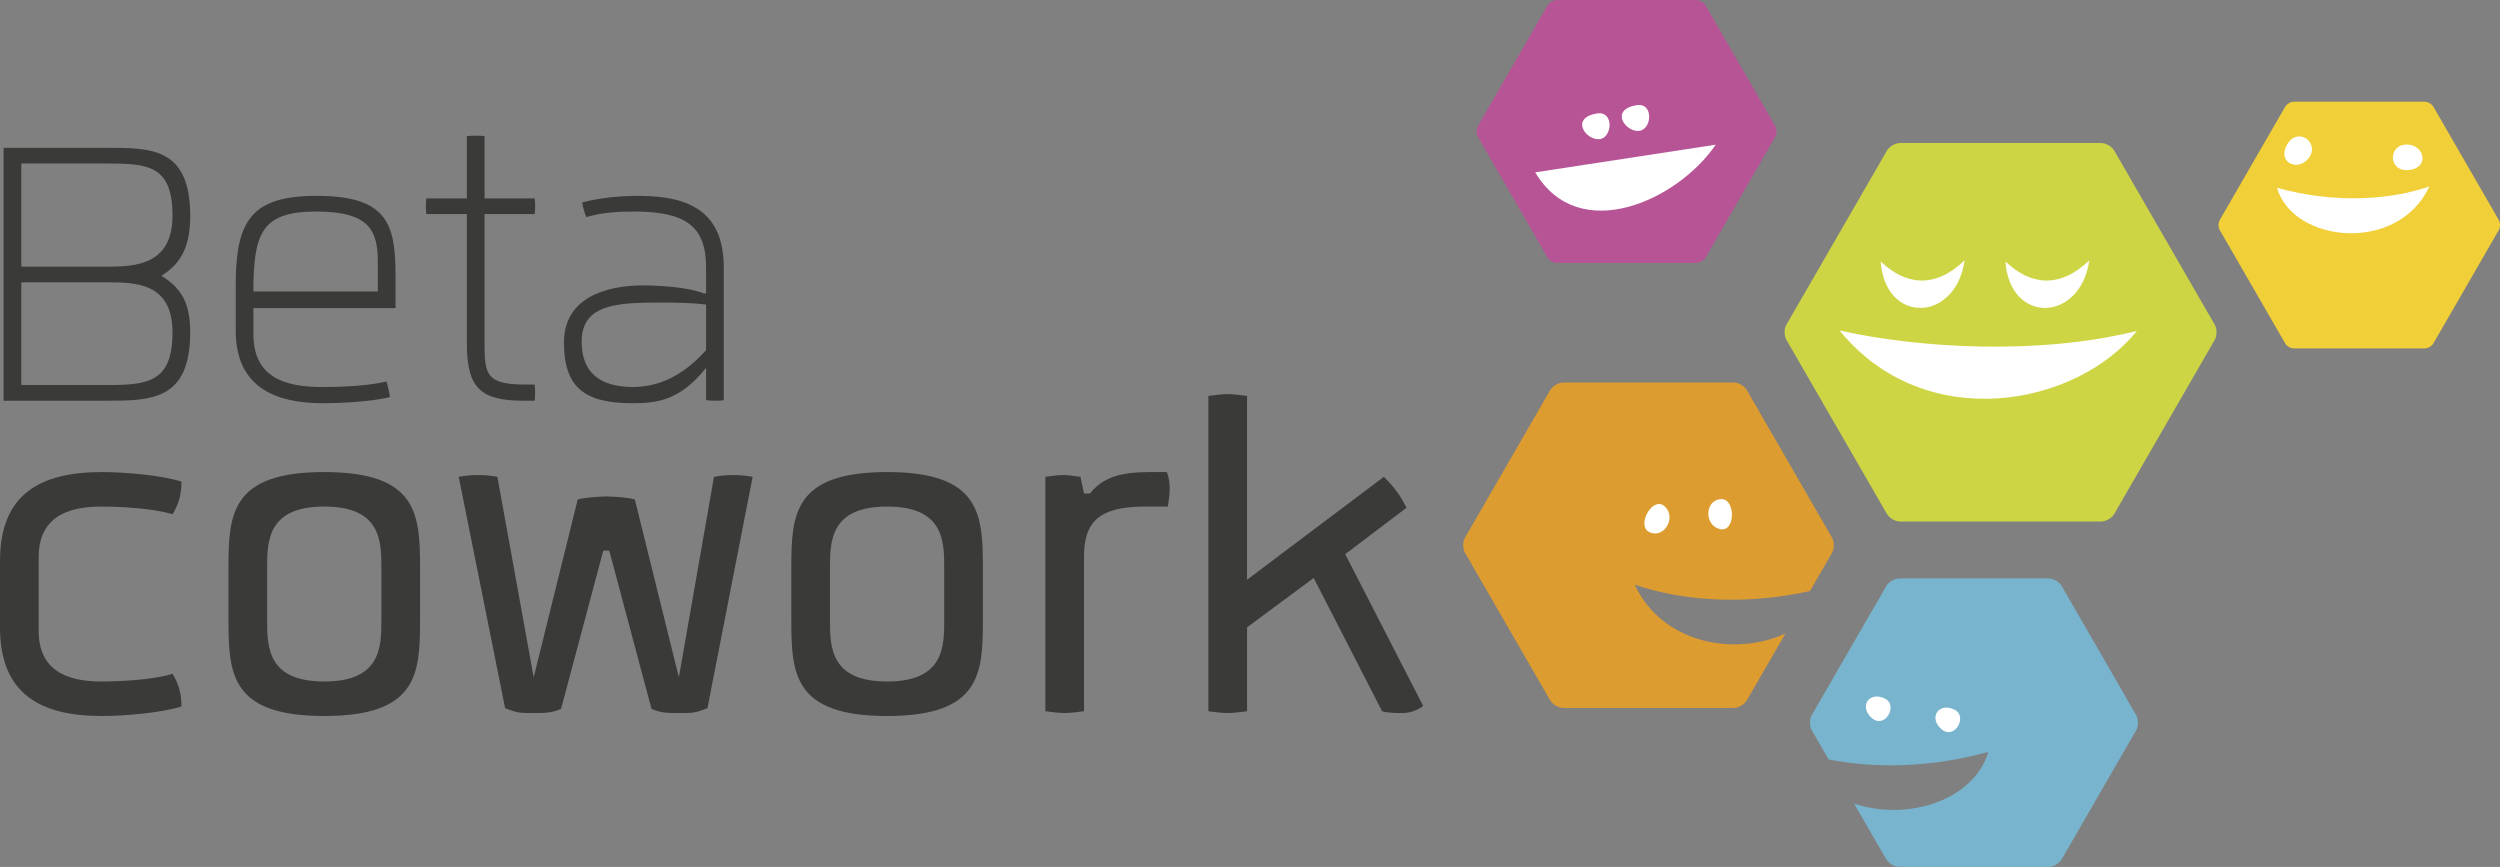 <?xml version="1.0" encoding="utf-8"?>
<!-- Generator: Adobe Illustrator 15.1.0, SVG Export Plug-In . SVG Version: 6.00 Build 0)  -->
<!DOCTYPE svg PUBLIC "-//W3C//DTD SVG 1.1//EN" "http://www.w3.org/Graphics/SVG/1.1/DTD/svg11.dtd">
<svg version="1.1" id="Capa_1" xmlns="http://www.w3.org/2000/svg" xmlns:xlink="http://www.w3.org/1999/xlink" x="0px" y="0px"
	 width="401.856px" height="139.355px" viewBox="0 0 401.856 139.355" enable-background="new 0 0 401.856 139.355"
	 xml:space="preserve">
<rect x="0" y="0" width="401.856" height="139.355" fill="#808080" stroke="none"/>
<g>
	<path fill="#3A3B39" d="M93.496,54.898c0-6.26,6.26-6.26,13.252-6.26c1.301,0,4.228,0,6.748,0.325v7.317
		c-2.927,3.252-6.667,5.935-11.87,5.935C96.179,62.133,93.496,59.694,93.496,54.898z M90.651,55.061
		c0,7.317,3.415,9.756,11.057,9.756c3.984,0,7.642-0.488,11.789-5.691v5.203c0.65,0.081,1.138,0.081,1.463,0.081
		s0.976,0,1.382-0.081v-21.3c0-8.943-5.447-11.545-13.658-11.545c-2.764,0-6.016,0.244-9.105,1.057
		c0.082,0.65,0.407,1.708,0.65,2.358c2.602-0.732,4.878-0.895,7.642-0.895c8.13,0,11.626,2.195,11.626,8.943v4.228h-0.325
		c-2.358-0.976-6.992-1.301-9.756-1.301C97.155,45.874,90.651,47.987,90.651,55.061z M77.887,55.223V34.41h8.048
		c0.082-0.487,0.082-1.057,0.082-1.382s0-0.65-0.082-1.138h-8.048v-10c-0.488-0.082-1.057-0.082-1.544-0.082
		c-0.325,0-0.65,0-1.301,0.082v10h-6.504c-0.082,0.488-0.082,0.813-0.082,1.138s0,0.895,0.082,1.382h6.504v20.813
		c0,7.235,2.276,9.187,9.105,9.187h1.788c0.082-0.406,0.082-1.057,0.082-1.219c0-0.407,0-0.732-0.082-1.382h-1.87
		C78.212,61.727,77.887,60.182,77.887,55.223z M50.896,34.004c8.699,0,9.837,3.252,9.837,8.211v4.634h-20
		C40.734,37.256,42.198,34.004,50.896,34.004z M51.954,64.816c2.764,0,7.642-0.244,10.731-0.976
		c-0.082-0.65-0.325-1.789-0.569-2.521c-2.927,0.732-7.479,0.895-10.244,0.895c-6.26,0-11.138-1.626-11.138-8.537v-4.146h22.845
		v-5.528c0-8.293-1.626-12.521-12.683-12.521c-10.406,0-13.008,3.902-13.008,14.309v7.317
		C37.889,61.971,43.824,64.816,51.954,64.816z M17.159,61.89H3.42V45.386h13.739c4.553,0,10.569,0,10.569,8.049
		C27.728,61.483,23.744,61.89,17.159,61.89z M27.728,34.654c0,7.967-6.016,8.211-10.569,8.211H3.42V26.28h13.739
		C23.826,26.28,27.728,26.605,27.728,34.654z M30.573,34.654c0-10.894-6.26-10.894-13.333-10.894H0.574V64.41H17.24
		c7.073,0,13.333-0.081,13.333-10.975c0-4.065-0.976-6.911-4.634-9.105C29.517,42.134,30.573,39.044,30.573,34.654z"/>
	<path fill="#3A3B39" d="M216.234,89.078l9.852-7.46c-0.574-1.147-1.148-2.104-1.626-2.678c-0.383-0.574-1.053-1.339-2.009-2.296
		l-21.998,16.546V63.638c-1.339-0.191-2.391-0.287-3.155-0.287c-0.67,0-1.722,0.096-3.061,0.287v50.69
		c1.339,0.191,2.391,0.287,3.156,0.287c0.67,0,1.722-0.096,3.061-0.287v-13.485l10.712-7.938l10.999,21.424
		c0.861,0.287,2.392,0.287,3.348,0.287c1.243,0,2.582-0.574,3.252-1.148L216.234,89.078z M187.735,81.427
		c0.191-1.243,0.287-2.2,0.287-2.869c0-0.861-0.096-1.817-0.478-2.678h-1.626c-3.826,0-8.034,0-10.712,3.443h-0.957l-0.574-2.678
		c-1.339-0.191-2.104-0.287-2.773-0.287c-0.765,0-1.53,0.096-2.87,0.287c0,0,0,0,0,37.683c1.339,0.191,2.391,0.287,3.061,0.287
		c0.765,0,1.817-0.096,3.156-0.287V89.461c0-5.547,2.391-8.034,9.756-8.034H187.735z M151.776,99.599c0,4.304,0,9.947-9.182,9.947
		s-9.182-5.643-9.182-9.947v-8.225c0-4.304,0-9.947,9.182-9.947s9.182,5.643,9.182,9.947V99.599z M142.594,75.88
		c-15.016,0-15.398,6.791-15.398,15.398v8.417c0,8.608,0.382,15.398,15.398,15.398c15.016,0,15.398-6.791,15.398-15.398v-8.417
		C157.993,82.67,157.61,75.88,142.594,75.88z M117.827,76.358c-0.957,0-2.104,0.096-3.061,0.287l-5.643,32.231l-7.078-28.597
		c-0.956-0.287-3.443-0.479-4.591-0.479c-1.052,0-3.634,0.191-4.591,0.479l-7.077,28.597l-5.834-32.231
		c-0.956-0.191-2.104-0.287-3.061-0.287c-1.147,0-2.104,0.096-3.156,0.287l7.46,37.205c2.104,0.765,2.295,0.765,4.399,0.765
		s3.061,0,4.591-0.669l6.791-25.441h0.957l6.791,25.441c1.53,0.669,2.487,0.669,4.591,0.669s2.295,0,4.399-0.765l7.269-37.205
		C119.931,76.454,118.974,76.358,117.827,76.358z M61.305,99.599c0,4.304,0,9.947-9.182,9.947s-9.182-5.643-9.182-9.947v-8.225
		c0-4.304,0-9.947,9.182-9.947s9.182,5.643,9.182,9.947V99.599z M52.123,75.88c-15.016,0-15.398,6.791-15.398,15.398v8.417
		c0,8.608,0.382,15.398,15.398,15.398c15.016,0,15.398-6.791,15.398-15.398v-8.417C67.521,82.67,67.139,75.88,52.123,75.88z
		 M6.217,89.557c0-6.121,4.208-8.13,10.042-8.13c3.156,0,8.512,0.287,11.477,1.244c0.957-1.626,1.435-3.061,1.435-5.26
		c-3.347-1.052-9.277-1.53-12.816-1.53C6.504,75.88,0,79.418,0,90.13v10.712c0,10.712,6.504,14.25,16.355,14.25
		c3.539,0,9.469-0.478,12.816-1.53c0-2.2-0.478-3.634-1.435-5.26c-2.965,0.957-8.321,1.244-11.477,1.244
		c-5.834,0-10.042-2.009-10.042-8.13V89.557z"/>
	<g>
		<path fill="#CED545" d="M337.726,22.988c0.779,0,1.736,0.552,2.126,1.228l16.147,27.967c0.39,0.676,0.39,1.78,0,2.455
			l-16.147,27.968c-0.39,0.675-1.347,1.227-2.126,1.227h-32.294c-0.779,0-1.736-0.552-2.126-1.227l-16.147-27.968
			c-0.39-0.675-0.39-1.779,0-2.455l16.147-27.967c0.39-0.676,1.347-1.228,2.126-1.228H337.726z"/>
		<path fill="#DD9C2F" d="M294.478,86.412l-13.683-23.699c-0.39-0.675-1.347-1.227-2.126-1.227h-27.365
			c-0.779,0-1.736,0.552-2.126,1.227l-13.681,23.699c-0.391,0.675-0.391,1.78,0,2.455l13.681,23.699
			c0.39,0.676,1.347,1.228,2.126,1.228h27.365c0.779,0,1.736-0.552,2.126-1.228l6.199-10.737c-7.866,3.652-19.732,1.823-24.215-7.85
			c7.043,2.433,17.086,3.47,28.151,1.032l3.547-6.144C294.867,88.192,294.867,87.087,294.478,86.412"/>
		<path fill="#78B4CD" d="M343.37,114.936L331.401,94.2c-0.391-0.675-1.347-1.227-2.126-1.227H305.33
			c-0.779,0-1.735,0.552-2.126,1.227l-11.97,20.736c-0.39,0.675-0.39,1.78,0,2.455l2.704,4.685c7.132,1.4,16.08,1.436,25.654-1.205
			c-2.247,7.733-12.94,11.214-21.565,8.289l5.177,8.969c0.391,0.675,1.347,1.227,2.126,1.227h23.945
			c0.779,0,1.735-0.552,2.125-1.227l11.97-20.738C343.76,116.715,343.76,115.61,343.37,114.936"/>
		<path fill="#FFFFFF" d="M276.75,80.234c2.239,0,2.242,5.447-0.319,4.806C273.866,84.399,274.023,80.234,276.75,80.234"/>
		<path fill="#FFFFFF" d="M265.02,85.475c-1.968-1.076,0.646-5.854,2.587-4.062C269.546,83.202,267.409,86.783,265.02,85.475"/>
		<path fill="#FFFFFF" d="M302.313,42.033c4.026,3.848,8.751,4.372,13.475-0.178C314.388,51.831,303.012,52.181,302.313,42.033"/>
		<path fill="#FFFFFF" d="M322.359,42.033c4.024,3.848,8.751,4.372,13.475-0.178C334.433,51.831,323.057,52.181,322.359,42.033"/>
		<path fill="#FFFFFF" d="M295.7,53.132c12.984,2.876,32.062,3.973,47.783,0.065C333.704,65.36,309.422,69.957,295.7,53.132"/>
		<path fill="#FFFFFF" d="M303.026,112.314c2.115,1.078-0.045,4.936-2.151,3.1C298.765,113.578,300.457,111.006,303.026,112.314"/>
		<path fill="#FFFFFF" d="M314.214,114.099c2.111,1.075-0.045,4.936-2.155,3.099C309.95,115.362,311.646,112.789,314.214,114.099"/>
		<path fill="#B65496" d="M272.651,0c0.553,0,1.231,0.392,1.509,0.87l11.198,19.39c0.276,0.479,0.276,1.261,0,1.74L274.16,41.393
			c-0.277,0.478-0.956,0.87-1.509,0.87H250.26c-0.553,0-1.231-0.392-1.507-0.87L237.558,22c-0.276-0.479-0.276-1.262,0-1.74
			l11.195-19.39C249.028,0.392,249.707,0,250.26,0H272.651z"/>
		<path fill="#FFFFFF" d="M263.027,16.912c2.864-0.499,2.526,4.035,0.357,4.137C261.216,21.149,258.761,17.651,263.027,16.912"/>
		<path fill="#FFFFFF" d="M256.661,18.24c2.866-0.496,2.528,4.037,0.36,4.137C254.851,22.477,252.392,18.979,256.661,18.24"/>
		<path fill="#FFFFFF" d="M246.777,27.705l29.009-4.447C269.682,32.238,253.776,39.521,246.777,27.705"/>
		<path fill="#F1CF38" d="M389.748,16.345c0.515,0,1.143,0.364,1.398,0.808l10.518,18.216c0.257,0.444,0.257,1.17,0,1.615
			l-10.517,18.214c-0.257,0.443-0.885,0.807-1.399,0.807h-21.021c-0.514,0-1.145-0.364-1.401-0.807l-10.519-18.214
			c-0.256-0.445-0.256-1.171,0-1.615l10.519-18.216c0.257-0.444,0.888-0.808,1.401-0.808H389.748z"/>
		<path fill="#FFFFFF" d="M386.864,23.233c-3.029,0-3.022,4.45,0.357,4.094C390.6,26.972,389.712,23.233,386.864,23.233"/>
		<path fill="#FFFFFF" d="M371.165,25.335c1.751-2.472-1.877-5.042-3.545-2.078C365.954,26.219,369.516,27.658,371.165,25.335"/>
		<path fill="#FFFFFF" d="M390.497,29.971c-6.034,2.083-14.866,2.873-24.489,0.217C368.592,39.091,385.473,40.815,390.497,29.971"/>
	</g>
</g>
</svg>
